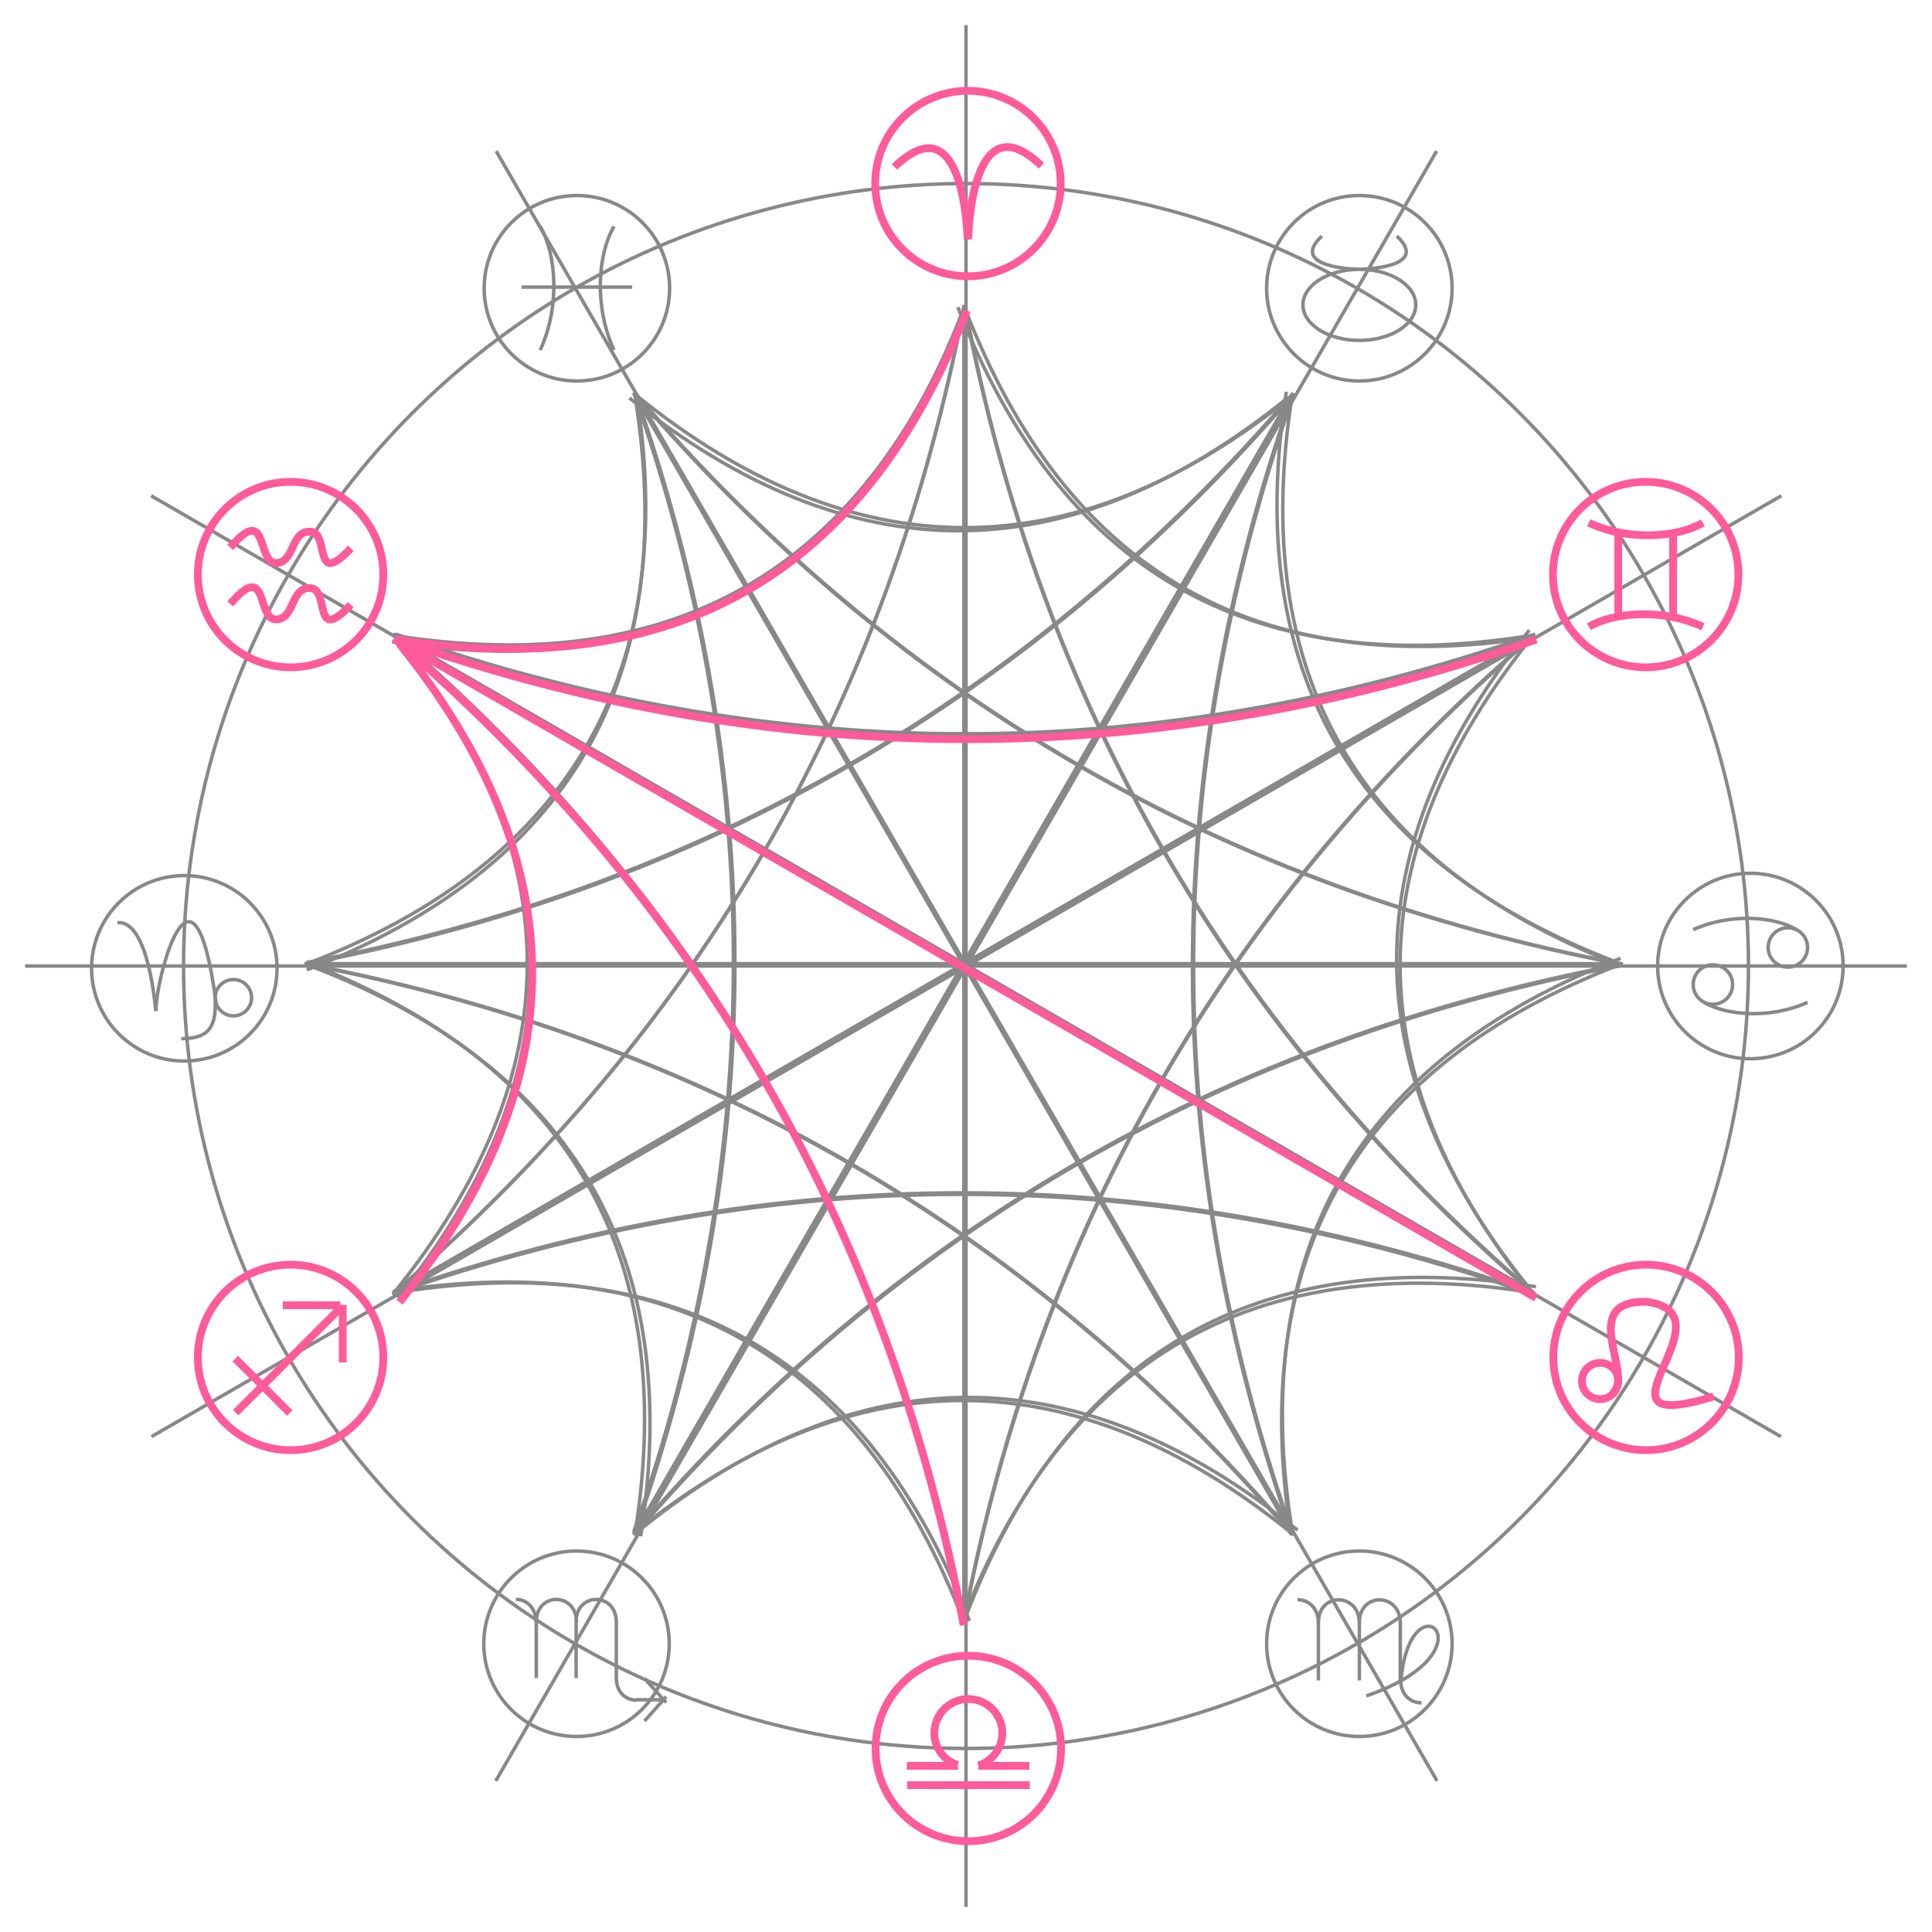 <?xml version="1.0" encoding="utf-8"?>
<!-- Generator: Adobe Illustrator 15.0.0, SVG Export Plug-In  -->
<!DOCTYPE svg PUBLIC "-//W3C//DTD SVG 1.1//EN" "http://www.w3.org/Graphics/SVG/1.1/DTD/svg11.dtd">
<svg version="1.1"
	 xmlns="http://www.w3.org/2000/svg" xmlns:xlink="http://www.w3.org/1999/xlink" xmlns:a="http://ns.adobe.com/AdobeSVGViewerExtensions/3.0/"
	 x="0px" y="0px" width="500px" height="500px" viewBox="-6.5 -6.5 500 500" enable-background="new -6.5 -6.5 500 500"
	 xml:space="preserve">
<defs>
</defs>
<circle id="_7576728_1_" fill="none" stroke="#888888" stroke-width="0.9" cx="243.5" cy="243.5" r="202.5"/>
<line id="_238518904_1_" fill="none" stroke="#888888" stroke-width="0.9" x1="0" y1="243.5" x2="487" y2="243.5"/>
<line id="_239080608_1_" fill="none" stroke="#888888" stroke-width="0.9" x1="243.5" y1="487" x2="243.5" y2="0"/>
<line id="_236163080_1_" fill="none" stroke="#888888" stroke-width="0.9" x1="32.7" y1="365.3" x2="454.5" y2="121.8"/>
<line id="_7576752_1_" fill="none" stroke="#888888" stroke-width="0.9" x1="365.4" y1="454.4" x2="121.9" y2="32.6"/>
<line id="_239050464_1_" fill="none" stroke="#888888" stroke-width="0.9" x1="121.8" y1="454.4" x2="365.3" y2="32.6"/>
<line id="_239049848_1_" fill="none" stroke="#888888" stroke-width="0.9" x1="454.4" y1="365.3" x2="32.6" y2="121.8"/>
<circle id="_7573776_1_" fill="none" stroke="#FF5A9A" stroke-width="2" cx="419.4" cy="142.2" r="24"/>
<path id="_272317888_1_" fill="none" stroke="#FF5A9A" stroke-width="2" d="M404.7,128.8c10.3,4.8,23,3.8,29.5,0"/>
<path id="_274063248_1_" fill="none" stroke="#FF5A9A" stroke-width="2" d="M434.2,155.7c-10.4-4.8-23-3.8-29.5,0"/>
<line id="_275021608_1_" fill="none" stroke="#FF5A9A" stroke-width="2" x1="412.3" y1="153.8" x2="412.3" y2="131.5"/>
<line id="_273792080_1_" fill="none" stroke="#FF5A9A" stroke-width="2" x1="426.5" y1="153.6" x2="426.5" y2="131.4"/>
<circle id="_7573104_1_" fill="none" stroke="#888888" stroke-width="0.9" cx="345.3" cy="418.9" r="24"/>
<line id="_275022304_1_" fill="none" stroke="#888888" stroke-width="0.9" x1="334.7" y1="413.4" x2="334.7" y2="428.4"/>
<path id="_275022376_1_" fill="none" stroke="#888888" stroke-width="0.9" d="M329.3,407.5c2.7,0,5.4,2,5.4,6"/>
<line id="_461934896_1_" fill="none" stroke="#888888" stroke-width="0.9" x1="345.3" y1="413.4" x2="345.3" y2="428.4"/>
<path id="_273792512_1_" fill="none" stroke="#888888" stroke-width="0.9" d="M334.7,413.4c0-7.9,10.6-7.8,10.6,0.2"/>
<line id="_273880672_1_" fill="none" stroke="#888888" stroke-width="0.9" x1="355.9" y1="413.4" x2="355.9" y2="428.4"/>
<path id="_272904616_1_" fill="none" stroke="#888888" stroke-width="0.9" d="M345.3,413.4c0-7.9,10.6-7.8,10.6,0.2"/>
<path id="_461934920_1_" fill="none" stroke="#888888" stroke-width="0.9" d="M356,428.3c0,4,2.7,5.9,5.4,5.9"/>
<path id="_275021416_1_" fill="none" stroke="#888888" stroke-width="0.9" d="M356,429.3c2-29.1,25.5-8.7-8.9,3.1"/>
<path id="_275023360_1_" fill="none" stroke="#888888" stroke-width="0.9" d="M33.8,255.2c0,0-1.7-23.7-9.9-22.9"/>
<path id="_272317312_1_" fill="none" stroke="#888888" stroke-width="0.9" d="M33.9,255c-0.4-6.4,9.5-47,15.5-2.1"/>
<path id="_275023608_1_" fill="none" stroke="#888888" stroke-width="0.9" d="M49.2,252.2c0.3,7.5-2,10.1-8.8,10.1"/>
<ellipse id="_275024448_1_" fill="none" stroke="#888888" stroke-width="0.9" cx="53.9" cy="251.7" rx="4.7" ry="4.7"/>
<circle id="_7571352_1_" fill="none" stroke="#888888" stroke-width="0.9" cx="41.2" cy="244.1" r="24"/>
<circle id="_7571232_1_" fill="none" stroke="#FF5A9A" stroke-width="2" cx="419.5" cy="344.8" r="24"/>
<path id="_273792680_1_" fill="none" stroke="#FF5A9A" stroke-width="2" d="M410.7,354.1c6.2-4.4-9.3-24.1,8.9-23.7
	c23.5,3.1-18.3,35.4,17.4,24.5"/>
<ellipse id="_273880960_1_" fill="none" stroke="#FF5A9A" stroke-width="2" cx="407.6" cy="350.9" rx="4.7" ry="4.7"/>
<circle id="_7570800_1_" fill="none" stroke="#FF5A9A" stroke-width="2" cx="244" cy="41" r="24"/>
<path id="_272317216_1_" fill="none" stroke="#FF5A9A" stroke-width="2" d="M243.9,55.5c0,0-0.6-36.5-18.9-18.8"/>
<path id="_273775824_1_" fill="none" stroke="#FF5A9A" stroke-width="2" d="M244.1,55.2c0,0,0.6-36.5,18.9-18.8"/>
<circle id="_7570368_1_" fill="none" stroke="#888888" stroke-width="0.9" cx="446.5" cy="243.5" r="24"/>
<path id="_274128120_1_" fill="none" stroke="#888888" stroke-width="0.9" d="M431.7,234.1c9.4-4.3,20.9-3.5,26.8,0"/>
<ellipse id="_271953080_1_" fill="none" stroke="#888888" stroke-width="0.9" cx="456.2" cy="238.7" rx="5.1" ry="5.1"/>
<path id="_272317816_1_" fill="none" stroke="#888888" stroke-width="0.9" d="M461.3,252.9c-9.4,4.3-20.9,3.5-26.8,0"/>
<ellipse id="_272317408_1_" fill="none" stroke="#888888" stroke-width="0.9" cx="436.8" cy="248.3" rx="5.1" ry="5.1"/>
<path id="_273801192_1_" fill="none" stroke="#888888" stroke-width="0.9" d="M133.3,84.1c5.2-11.2,4.2-24.9,0-32"/>
<path id="_273792272_1_" fill="none" stroke="#888888" stroke-width="0.9" d="M152.4,84.1c-5.2-11.2-4.2-24.9,0-32"/>
<line id="_273790560_1_" fill="none" stroke="#888888" stroke-width="0.9" x1="128.5" y1="67.8" x2="157.1" y2="67.8"/>
<circle id="_226247624_1_" fill="none" stroke="#888888" stroke-width="0.9" cx="142.8" cy="68.1" r="24"/>
<line id="_274859648_1_" fill="none" stroke="#888888" stroke-width="0.9" x1="132.3" y1="413.2" x2="132.3" y2="427.8"/>
<path id="_274859672_1_" fill="none" stroke="#888888" stroke-width="0.9" d="M127,407.4c2.6,0,5.2,2,5.2,5.9"/>
<line id="_272904496_1_" fill="none" stroke="#888888" stroke-width="0.9" x1="142.6" y1="413.2" x2="142.6" y2="427.8"/>
<path id="_275024688_1_" fill="none" stroke="#888888" stroke-width="0.9" d="M132.3,413.2c0-7.7,10.4-7.7,10.4,0.1"/>
<line id="_275023464_1_" fill="none" stroke="#888888" stroke-width="0.9" x1="153" y1="413.2" x2="153" y2="427.8"/>
<path id="_461934848_1_" fill="none" stroke="#888888" stroke-width="0.9" d="M142.6,413.2c0-7.7,10.4-7.7,10.4,0.1"/>
<path id="_461017960_1_" fill="none" stroke="#888888" stroke-width="0.9" d="M153,427.7c0,3.9,2.6,5.8,5.2,5.8"/>
<line id="_275023560_1_" fill="none" stroke="#888888" stroke-width="0.9" x1="158" y1="433.4" x2="165.3" y2="433.4"/>
<line id="_275024640_1_" fill="none" stroke="#888888" stroke-width="0.9" x1="165.9" y1="432.6" x2="160.3" y2="438.9"/>
<line id="_275024544_1_" fill="none" stroke="#888888" stroke-width="0.9" x1="165.9" y1="434.1" x2="160.3" y2="427.9"/>
<circle id="_272317936_1_" fill="none" stroke="#888888" stroke-width="0.9" cx="142.7" cy="418.9" r="24"/>
<circle id="_235697888_1_" fill="none" stroke="#888888" stroke-width="0.9" cx="345.3" cy="68.1" r="24"/>
<ellipse id="_274128192_1_" fill="none" stroke="#888888" stroke-width="0.9" cx="345.3" cy="72.4" rx="14.6" ry="9.2"/>
<path id="_273791440_1_" fill="none" stroke="#888888" stroke-width="0.9" d="M345,63.2c0,0-18.3-0.3-9.4-8.6"/>
<path id="_275023704_1_" fill="none" stroke="#888888" stroke-width="0.9" d="M345.6,63.2c0,0,18.3-0.3,9.4-8.6"/>
<ellipse id="_235699496_1_" fill="none" stroke="#FF5A9A" stroke-width="2" cx="68.7" cy="142.2" rx="24" ry="24"/>
<path id="_458488104_1_" fill="none" stroke="#FF5A9A" stroke-width="2" d="M53.1,135.2c9.9-11.7,6.8,4,11.8,4
	c5,0,3.7-8.4,8.9-8.1c5.2,0.2,0.5,14.9,10.5,4.3"/>
<path id="_459467632_1_" fill="none" stroke="#FF5A9A" stroke-width="2" d="M53.1,149.8c9.9-11.7,6.8,4,11.8,4
	c5,0,3.7-8.4,8.9-8.1c5.2,0.2,0.5,14.9,10.5,4.3"/>
<circle id="_235700144_1_" fill="none" stroke="#FF5A9A" stroke-width="2" cx="68.7" cy="344.8" r="24"/>
<line id="_459354152_1_" fill="none" stroke="#FF5A9A" stroke-width="2" x1="81.6" y1="332" x2="54.5" y2="359.1"/>
<line id="_274119616_1_" fill="none" stroke="#FF5A9A" stroke-width="2" x1="68.5" y1="359.2" x2="54.4" y2="345.1"/>
<line id="_235700648_1_" fill="none" stroke="#FF5A9A" stroke-width="2" x1="81.6" y1="331.3" x2="66.7" y2="331.3"/>
<line id="_235700936_1_" fill="none" stroke="#FF5A9A" stroke-width="2" x1="82.2" y1="331.2" x2="82.2" y2="346.1"/>
<path id="_235701080_1_" fill="none" stroke="#FF5A9A" stroke-width="2" d="M268.1,446c0-13.3-10.7-24-24-24
	c-13.3,0-24,10.7-24,24c0,13.3,10.7,24,24,24C257.4,470,268.1,459.3,268.1,446z"/>
<line id="_275021776_1_" fill="none" stroke="#FF5A9A" stroke-width="2" x1="228.3" y1="455.5" x2="260" y2="455.5"/>
<path id="_274119568_1_" fill="none" stroke="#FF5A9A" stroke-width="2" d="M228.2,450.5h13.2 M246.7,450.5h13.2 M241.4,450.3
	c-3.5-1.1-6.1-4.4-6.1-8.3c0-4.8,3.9-8.8,8.8-8.8c4.8,0,8.8,3.9,8.8,8.8c0,3.9-2.6,7.3-6.2,8.4"/>
<path id="_238945472_1_" fill="none" stroke="#888888" stroke-width="0.9" d="M243.2,73.2c26.2,68.1,75.4,96.5,147.5,85.2"/>
<path id="_239087032_1_" fill="none" stroke="#888888" stroke-width="0.9" d="M243.2,73.2c19.4,102.4,68.5,187.5,147.5,255.4"/>
<line id="_80356304_1_" fill="none" stroke="#888888" stroke-width="0.9" x1="243" y1="73.2" x2="243" y2="413.7"/>
<path id="_239457000_1_" fill="none" stroke="#888888" stroke-width="0.9" d="M243.1,72.5C223.7,174.9,174.6,260,95.7,327.9"/>
<path id="_239483200_1_" fill="none" stroke="#888888" stroke-width="0.9" d="M242.5,74.4c-26.2,68.1-75.4,96.5-147.5,85.2"/>
<path id="_238556712_1_" fill="none" stroke="#888888" stroke-width="0.9" d="M158,95.7c56.7,45.8,113.5,45.8,170.3,0"/>
<path id="_239397800_1_" fill="none" stroke="#888888" stroke-width="0.9" d="M158,95.7c68,79,153.1,128.1,255.4,147.4"/>
<line id="_239483176_1_" fill="none" stroke="#888888" stroke-width="0.9" x1="157.8" y1="95.8" x2="328" y2="390.7"/>
<path id="_239483296_1_" fill="none" stroke="#888888" stroke-width="0.9" d="M157.5,95.1c34.4,98.3,34.4,196.6,0,294.9"/>
<path id="_239482744_1_" fill="none" stroke="#888888" stroke-width="0.9" d="M158,97c11.3,72.1-17.1,121.2-85.1,147.5"/>
<path id="_239049800_1_" fill="none" stroke="#888888" stroke-width="0.9" d="M95.8,158c72.1,11.3,121.2-17.1,147.5-85.1"/>
<path id="_239484376_1_" fill="none" stroke="#888888" stroke-width="0.9" d="M95.8,158c98.3,34.4,196.6,34.4,294.9,0"/>
<line id="_236163248_1_" fill="none" stroke="#888888" stroke-width="0.9" x1="95.7" y1="158.2" x2="390.6" y2="328.4"/>
<path id="_80356328_1_" fill="none" stroke="#888888" stroke-width="0.9" d="M95.1,157.7c79,68,128.1,153.1,147.4,255.4"/>
<path id="_235659840_1_" fill="none" stroke="#888888" stroke-width="0.9" d="M96.4,159.1c45.8,56.7,45.8,113.5,0,170.3"/>
<path id="_239408040_1_" fill="none" stroke="#888888" stroke-width="0.9" d="M73,242.9c68.1-26.2,96.5-75.4,85.2-147.5"/>
<path id="_239397680_1_" fill="none" stroke="#888888" stroke-width="0.9" d="M73,242.9c102.4-19.4,187.5-68.5,255.4-147.5"/>
<line id="_237951168_1_" fill="none" stroke="#888888" stroke-width="0.9" x1="73" y1="243.1" x2="413.5" y2="243.1"/>
<path id="_7575192_1_" fill="none" stroke="#888888" stroke-width="0.9" d="M72.3,243c102.4,19.4,187.5,68.5,255.4,147.5"/>
<path id="_238519912_1_" fill="none" stroke="#888888" stroke-width="0.9" d="M74.1,243.6c68.1,26.2,96.5,75.4,85.2,147.5"/>
<path id="_80241360_1_" fill="none" stroke="#888888" stroke-width="0.9" d="M95.6,327.9c45.8-56.7,45.8-113.5,0-170.3"/>
<path id="_239382168_1_" fill="none" stroke="#888888" stroke-width="0.9" d="M95.6,327.9c79-68,128.1-153.1,147.4-255.4"/>
<line id="_238869504_1_" fill="none" stroke="#888888" stroke-width="0.9" x1="95.7" y1="328.1" x2="390.6" y2="157.8"/>
<path id="_239408704_1_" fill="none" stroke="#888888" stroke-width="0.9" d="M95,328.4c98.3-34.4,196.6-34.4,294.9,0"/>
<path id="_239409160_1_" fill="none" stroke="#888888" stroke-width="0.9" d="M96.9,327.9c72.1-11.3,121.2,17.1,147.5,85.1"/>
<path id="_239392608_1_" fill="none" stroke="#888888" stroke-width="0.9" d="M157.9,390.1c11.3-72.1-17.1-121.2-85.1-147.5"/>
<path id="_238556640_1_" fill="none" stroke="#888888" stroke-width="0.9" d="M157.9,390.1c34.4-98.3,34.4-196.6,0-294.9"/>
<line id="_239048472_1_" fill="none" stroke="#888888" stroke-width="0.9" x1="158.1" y1="390.2" x2="328.3" y2="95.3"/>
<path id="_239408352_1_" fill="none" stroke="#888888" stroke-width="0.9" d="M157.6,390.8c68-79,153.1-128.1,255.4-147.4"/>
<path id="_238905136_1_" fill="none" stroke="#888888" stroke-width="0.9" d="M159,389.5c56.7-45.8,113.5-45.8,170.3,0"/>
<path id="_239483864_1_" fill="none" stroke="#888888" stroke-width="0.9" d="M242.8,412.9c-26.2-68.1-75.4-96.5-147.5-85.2"/>
<path id="_239483768_1_" fill="none" stroke="#888888" stroke-width="0.9" d="M242.8,412.9c-19.4-102.4-68.5-187.5-147.5-255.4"/>
<line id="_239483672_1_" fill="none" stroke="#888888" stroke-width="0.9" x1="243" y1="412.9" x2="243" y2="72.4"/>
<path id="_239392896_1_" fill="none" stroke="#888888" stroke-width="0.9" d="M242.9,413.6c19.4-102.4,68.5-187.5,147.5-255.4"/>
<path id="_239409184_1_" fill="none" stroke="#888888" stroke-width="0.9" d="M243.5,411.7c26.2-68.1,75.4-96.5,147.5-85.2"/>
<path id="_238846952_1_" fill="none" stroke="#888888" stroke-width="0.9" d="M327.8,390.3c-56.7-45.8-113.5-45.8-170.3,0"/>
<path id="_238846856_1_" fill="none" stroke="#888888" stroke-width="0.9" d="M327.8,390.3c-68-79-153.1-128.1-255.4-147.4"/>
<line id="_238846760_1_" fill="none" stroke="#888888" stroke-width="0.9" x1="328" y1="390.2" x2="157.7" y2="95.3"/>
<path id="_238846640_1_" fill="none" stroke="#888888" stroke-width="0.9" d="M328.2,390.9c-34.4-98.3-34.4-196.6,0-294.9"/>
<path id="_238846544_1_" fill="none" stroke="#888888" stroke-width="0.9" d="M327.8,389c-11.3-72.1,17.1-121.2,85.1-147.5"/>
<path id="_239483008_1_" fill="none" stroke="#888888" stroke-width="0.9" d="M390,328c-72.1-11.3-121.2,17.1-147.5,85.1"/>
<path id="_239483440_1_" fill="none" stroke="#888888" stroke-width="0.9" d="M390,328c-98.3-34.4-196.6-34.4-294.9,0"/>
<line id="_239453584_1_" fill="none" stroke="#888888" stroke-width="0.9" x1="390.1" y1="327.8" x2="95.2" y2="157.6"/>
<path id="_238519024_1_" fill="none" stroke="#888888" stroke-width="0.9" d="M390.7,328.3c-79-68-128.1-153.1-147.4-255.4"/>
<path id="_7574448_1_" fill="none" stroke="#888888" stroke-width="0.9" d="M389.3,326.9c-45.8-56.7-45.8-113.5,0-170.3"/>
<path id="_7574256_1_" fill="none" stroke="#888888" stroke-width="0.9" d="M412.8,243.1c-68.1,26.2-96.5,75.4-85.2,147.5"/>
<path id="_239381448_1_" fill="none" stroke="#888888" stroke-width="0.9" d="M412.8,243.1c-102.4,19.4-187.5,68.5-255.4,147.5"/>
<line id="_239485024_1_" fill="none" stroke="#888888" stroke-width="0.9" x1="412.8" y1="242.9" x2="72.3" y2="242.9"/>
<path id="_239484952_1_" fill="none" stroke="#888888" stroke-width="0.9" d="M413.5,243C311.1,223.6,226,174.5,158.1,95.5"/>
<path id="_239484856_1_" fill="none" stroke="#888888" stroke-width="0.9" d="M411.6,242.4c-68.1-26.2-96.5-75.4-85.2-147.5"/>
<path id="_239484208_1_" fill="none" stroke="#888888" stroke-width="0.9" d="M390.2,158.1c-45.8,56.7-45.8,113.5,0,170.3"/>
<path id="_239484112_1_" fill="none" stroke="#888888" stroke-width="0.9" d="M390.2,158.1c-79,68-128.1,153.1-147.4,255.4"/>
<line id="_80356256_1_" fill="none" stroke="#888888" stroke-width="0.9" x1="390.1" y1="157.9" x2="95.2" y2="328.2"/>
<path id="_239050560_1_" fill="none" stroke="#888888" stroke-width="0.9" d="M390.8,157.6c-98.3,34.4-196.6,34.4-294.9,0"/>
<path id="_239381832_1_" fill="none" stroke="#888888" stroke-width="0.9" d="M388.9,158.1c-72.1,11.3-121.2-17.1-147.5-85.1"/>
<path id="_239080704_1_" fill="none" stroke="#888888" stroke-width="0.9" d="M327.9,95.9C316.6,168,345,217.1,413,243.4"/>
<path id="_238905352_1_" fill="none" stroke="#888888" stroke-width="0.9" d="M327.9,95.9c-34.4,98.3-34.4,196.6,0,294.9"/>
<line id="_239453440_1_" fill="none" stroke="#888888" stroke-width="0.9" x1="327.7" y1="95.8" x2="157.5" y2="390.7"/>
<path id="_239457048_1_" fill="none" stroke="#888888" stroke-width="0.9" d="M328.2,95.2c-68,79-153.1,128.1-255.4,147.4"/>
<path id="_239453512_1_" fill="none" stroke="#888888" stroke-width="0.9" d="M326.7,96.5c-56.7,45.8-113.5,45.8-170.3,0"/>
<path id="_239482912_1_" fill="none" stroke="#FF5A9A" stroke-width="2" d="M96.2,159c72.1,11.3,121.2-17.1,147.5-85.1"/>
<path id="_239408112_1_" fill="none" stroke="#FF5A9A" stroke-width="2" d="M96.2,159c98.3,34.4,196.6,34.4,294.9,0"/>
<line id="_239482984_1_" fill="none" stroke="#FF5A9A" stroke-width="2" x1="96.1" y1="159.2" x2="391" y2="329.4"/>
<path id="_235701416_1_" fill="none" stroke="#FF5A9A" stroke-width="2" d="M95.5,158.7c79,68,128.1,153.1,147.4,255.4"/>
<path id="_7576992_1_" fill="none" stroke="#FF5A9A" stroke-width="2" d="M96.9,160.2c45.8,56.7,45.8,113.5,0,170.3"/>
</svg>
